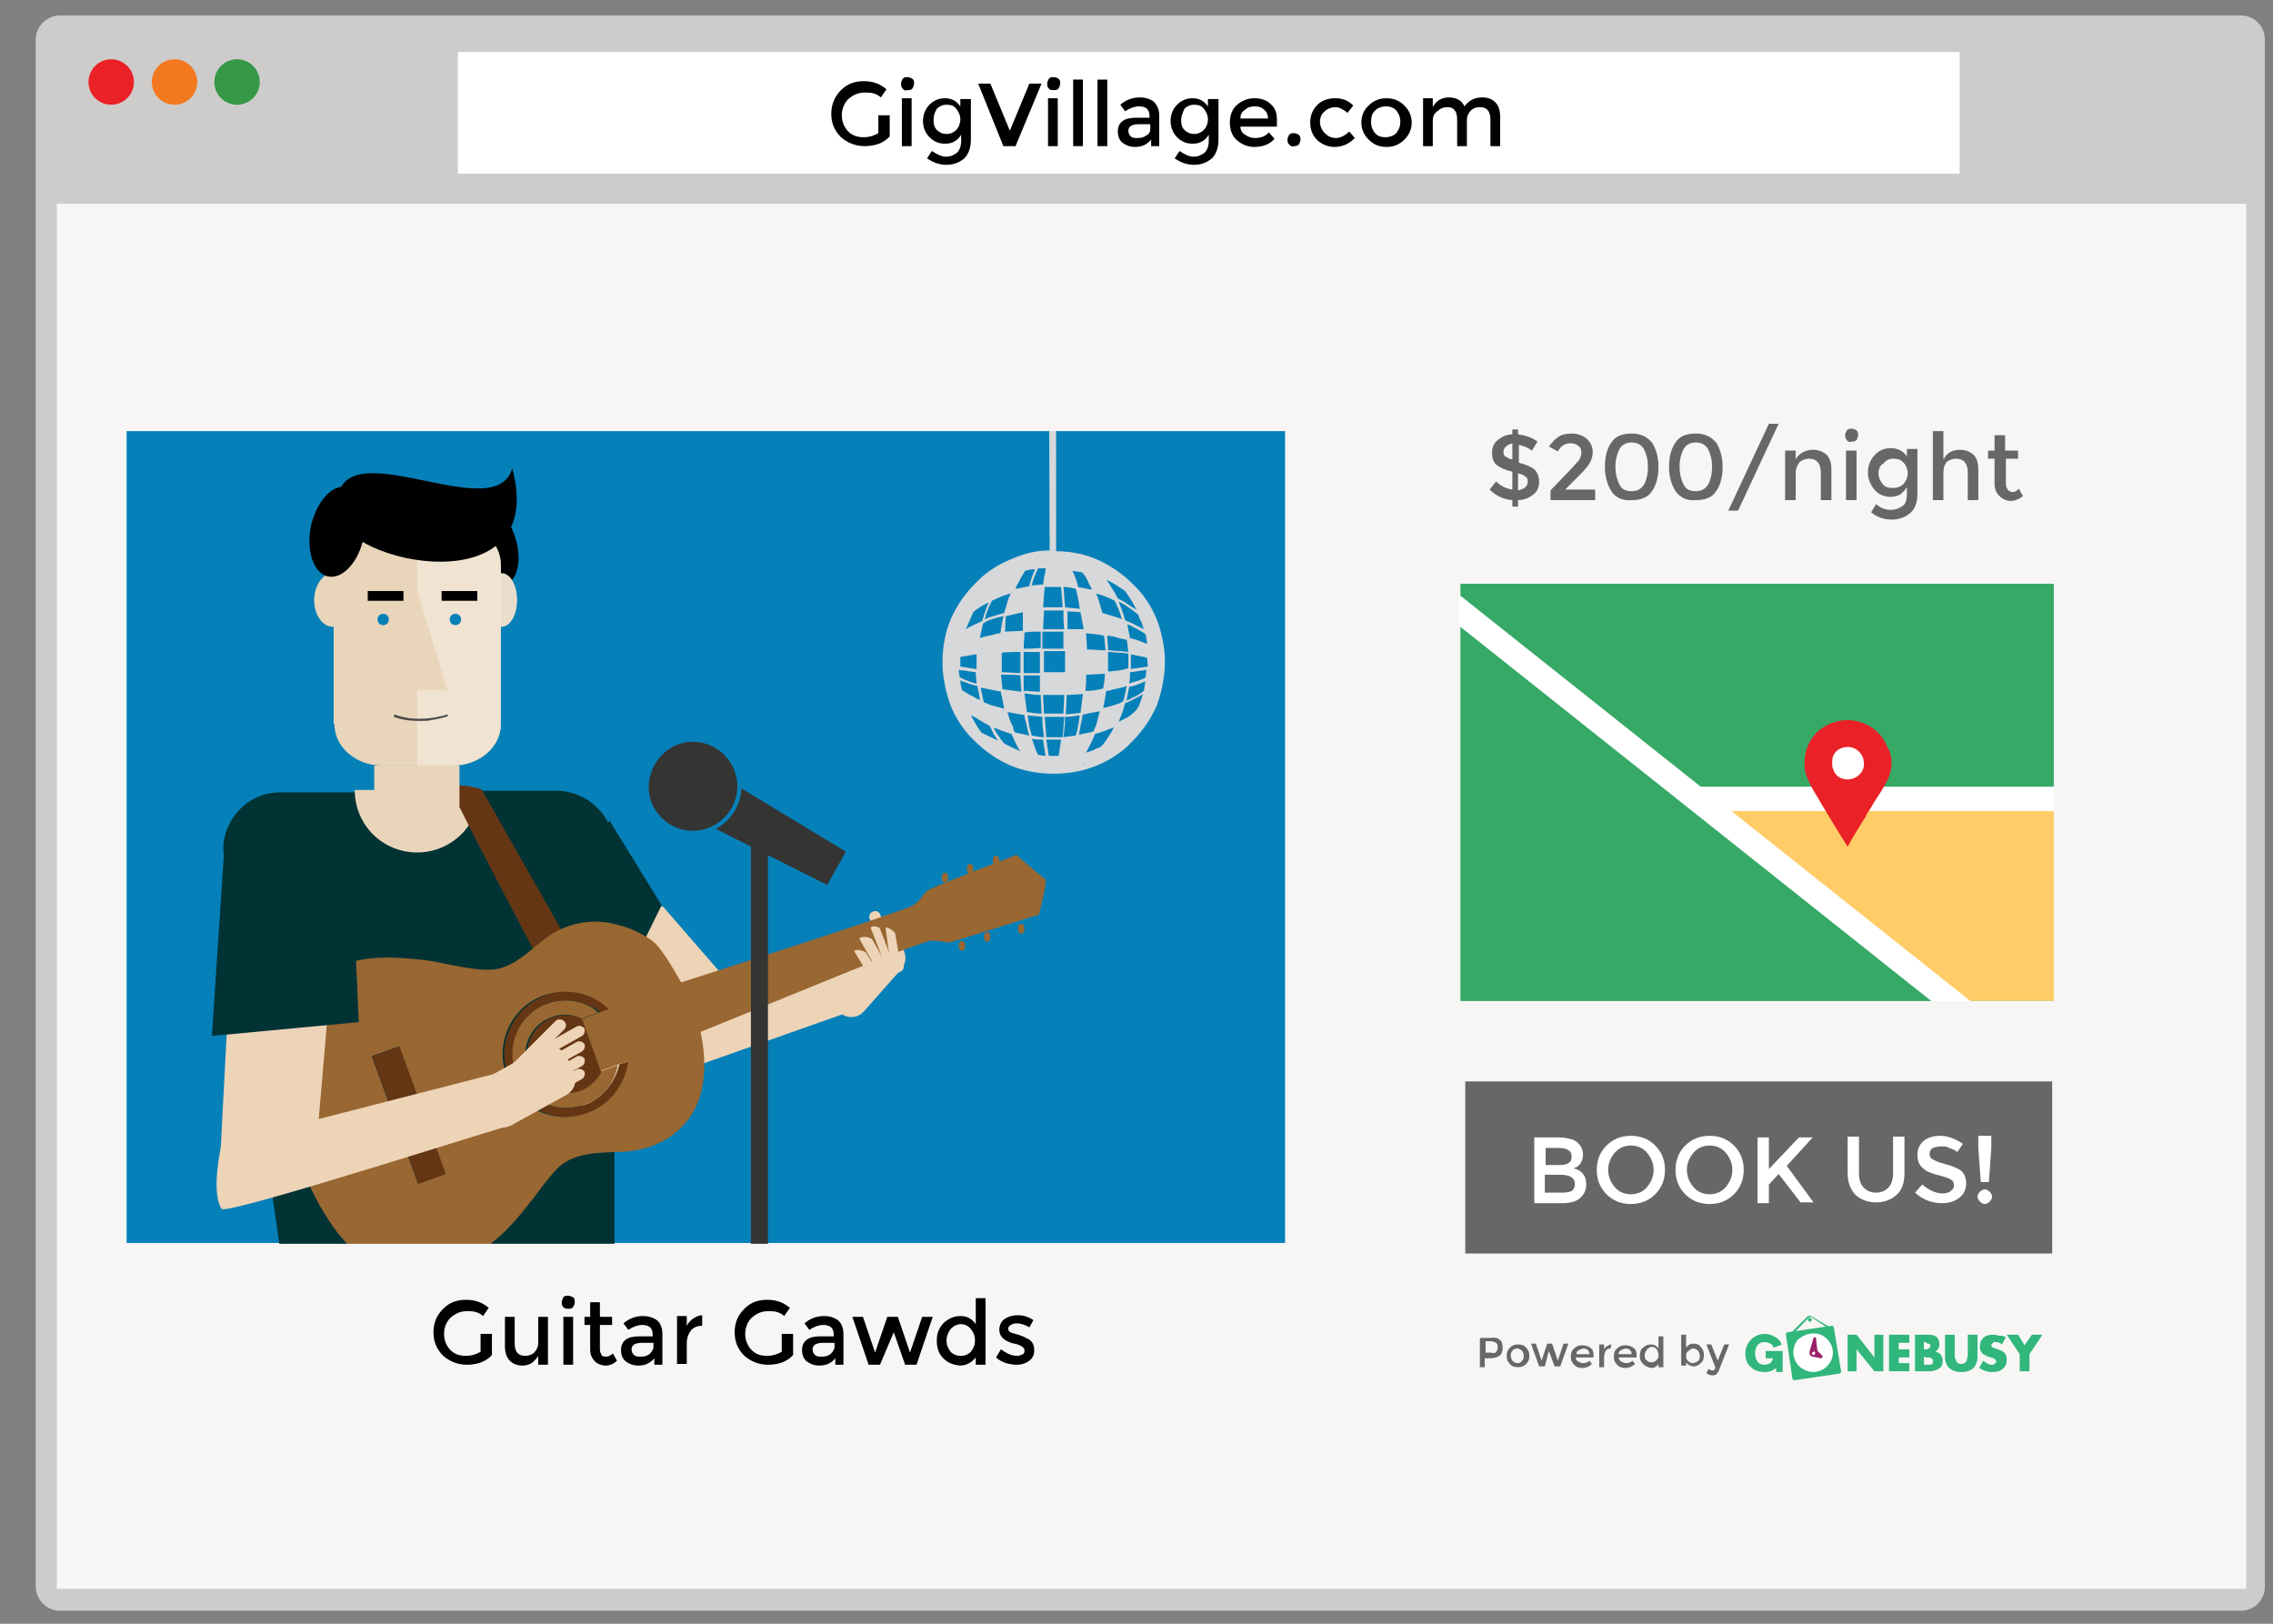 <?xml version="1.0" encoding="utf-8"?>
<!-- Generator: Adobe Illustrator 19.1.0, SVG Export Plug-In . SVG Version: 6.00 Build 0)  -->
<svg version="1.1" id="Layer_1" xmlns="http://www.w3.org/2000/svg" xmlns:xlink="http://www.w3.org/1999/xlink" x="0px" y="0px"
	 viewBox="0 0 280 200" style="enable-background:new 0 0 280 200;" xml:space="preserve">
<rect x="0" y="0" width="280" height="200" fill="#808080" stroke="none"/>
<style type="text/css">
	.st0{fill:#CDCCCB;}
	.st1{fill:#F7F6F5;}
	.st2{fill:#0680B9;}
	.st3{fill-rule:evenodd;clip-rule:evenodd;fill:#023334;}
	.st4{fill:#E9D5BA;}
	.st5{fill:#EED4B7;}
	.st6{fill:#023334;}
	.st7{fill:#653614;}
	.st8{fill:#FFFFFF;}
	.st9{fill:#000100;}
	.st10{fill:#EA2227;}
	.st11{fill:#F37920;}
	.st12{fill:#359846;}
	.st13{fill:#676767;}
	.st14{fill:#37A967;}
	.st15{fill:#FFCC67;}
	.st16{fill:none;stroke:#FFFFFF;stroke-width:3;stroke-miterlimit:10;}
	.st17{clip-path:url(#SVGID_2_);fill:#EA2227;}
	.st18{fill-rule:evenodd;clip-rule:evenodd;fill:#EED4B7;}
	.st19{fill:#EBDDCB;}
	.st20{opacity:0.5;fill:#FBF3E8;}
	.st21{fill:#4A4A4A;}
	.st22{fill:#986732;}
	.st23{fill-rule:evenodd;clip-rule:evenodd;fill:#C1E8FA;}
	.st24{fill-rule:evenodd;clip-rule:evenodd;fill:#343433;}
	.st25{fill:#343433;}
	.st26{fill:#343433;stroke:#0680B9;stroke-width:0.5;stroke-miterlimit:10;}
	.st27{fill:#D7D8DA;}
	.st28{fill:#31B67B;}
	.st29{fill:#98216A;}
</style>
<g>
	<g>
		<path class="st0" d="M279,195.4c0,1.7-1.3,3-3,3H7.4c-1.6,0-3-1.3-3-3V4.9c0-1.7,1.4-3,3-3H276c1.7,0,3,1.3,3,3V195.4z"/>
	</g>
	<rect x="7" y="25.1" class="st1" width="269.7" height="170.6"/>
	<rect x="15.6" y="53" class="st2" width="142.7" height="100.1"/>
	<path class="st3" d="M68.5,97.4H51.1v0.2H34.5c-3.9,0-7,3.2-7,7.1l7,49.2c6.8,14.9,14.6,4.5,31.9,5.1h3.6c1.9-0.1,3.8-0.3,5.7-0.6
		v-54C75.6,100.5,72.4,97.4,68.5,97.4z"/>
	<path class="st4" d="M51.4,105c4.2,0,7.7-3.4,7.7-7.7H43.7C43.7,101.6,47.1,105,51.4,105z"/>
	<polygon class="st5" points="81.7,111.7 91.7,123.2 84.3,131.1 73.9,109.5 	"/>
	<polygon class="st6" points="75.1,101.1 81.5,111.5 78.3,118 66.4,110.9 	"/>
	<path class="st7" d="M59.3,97.2l10.4,18.3l-1.6,6c0,0-11.6-21.9-12.3-23.8C55.1,95.9,59.3,97.2,59.3,97.2z"/>
	<rect x="56.4" y="6.4" class="st8" width="185" height="15"/>
	<g>
		<path class="st9" d="M108.3,14.2h1.3v2.6c-0.7,0.8-1.8,1.2-3.1,1.2c-1.1,0-2.1-0.4-2.9-1.1c-0.8-0.8-1.2-1.7-1.2-2.9
			c0-1.1,0.4-2.1,1.2-2.9c0.8-0.8,1.7-1.1,2.8-1.1c1.1,0,2,0.3,2.8,1l-0.7,1c-0.3-0.3-0.6-0.4-0.9-0.5c-0.3-0.1-0.7-0.1-1.1-0.1
			c-0.8,0-1.4,0.3-2,0.8c-0.5,0.5-0.8,1.2-0.8,2c0,0.8,0.3,1.5,0.8,2c0.5,0.5,1.1,0.7,1.9,0.7c0.7,0,1.3-0.2,1.8-0.5V14.2z"/>
		<path class="st9" d="M111.2,10.9c-0.2-0.2-0.2-0.3-0.2-0.6c0-0.2,0.1-0.4,0.2-0.6c0.2-0.2,0.3-0.2,0.6-0.2c0.2,0,0.4,0.1,0.6,0.2
			c0.2,0.2,0.2,0.3,0.2,0.6c0,0.2-0.1,0.4-0.2,0.6c-0.2,0.2-0.3,0.2-0.6,0.2C111.5,11.2,111.3,11.1,111.2,10.9z M112.3,18h-1.2v-5.9
			h1.2V18z"/>
		<path class="st9" d="M119.6,12.1v5.1c0,1-0.3,1.8-0.8,2.3c-0.6,0.5-1.3,0.8-2.2,0.8c-0.9,0-1.7-0.3-2.4-0.8l0.6-0.9
			c0.6,0.4,1.2,0.7,1.7,0.7c0.6,0,1-0.2,1.4-0.5c0.3-0.3,0.5-0.8,0.5-1.4v-0.8c-0.2,0.3-0.4,0.6-0.8,0.8c-0.3,0.2-0.7,0.3-1.2,0.3
			c-0.8,0-1.4-0.3-1.9-0.8c-0.5-0.5-0.8-1.2-0.8-2c0-0.8,0.3-1.5,0.8-2c0.5-0.5,1.1-0.8,1.9-0.8c0.8,0,1.4,0.3,1.9,1v-0.9H119.6z
			 M115,14.8c0,0.5,0.1,0.9,0.4,1.2c0.3,0.3,0.7,0.5,1.2,0.5c0.5,0,0.9-0.2,1.2-0.5c0.3-0.3,0.5-0.8,0.5-1.3c0-0.5-0.2-0.9-0.5-1.3
			c-0.3-0.4-0.7-0.5-1.2-0.5c-0.5,0-0.9,0.2-1.2,0.5C115.1,13.9,115,14.3,115,14.8z"/>
		<path class="st9" d="M125.1,18h-1.5l-3.1-7.7h1.5l2.4,5.8l2.4-5.8h1.5L125.1,18z"/>
		<path class="st9" d="M129.2,10.9c-0.2-0.2-0.2-0.3-0.2-0.6c0-0.2,0.1-0.4,0.2-0.6c0.2-0.2,0.3-0.2,0.6-0.2s0.4,0.1,0.6,0.2
			c0.2,0.2,0.2,0.3,0.2,0.6c0,0.2-0.1,0.4-0.2,0.6c-0.2,0.2-0.3,0.2-0.6,0.2S129.3,11.1,129.2,10.9z M130.3,18h-1.2v-5.9h1.2V18z"/>
		<path class="st9" d="M133.4,18h-1.2V9.8h1.2V18z"/>
		<path class="st9" d="M136.4,18h-1.2V9.8h1.2V18z"/>
		<path class="st9" d="M142.9,18h-1.1v-0.8c-0.5,0.6-1.1,0.9-2,0.9c-0.6,0-1.1-0.2-1.5-0.5c-0.4-0.3-0.6-0.8-0.6-1.4
			c0-0.6,0.2-1,0.6-1.3c0.4-0.3,1-0.4,1.7-0.4h1.6v-0.2c0-0.8-0.4-1.2-1.3-1.2c-0.5,0-1.1,0.2-1.7,0.6l-0.6-0.8
			c0.7-0.6,1.5-0.9,2.4-0.9c0.7,0,1.3,0.2,1.7,0.5c0.4,0.4,0.7,0.9,0.7,1.7V18z M141.7,15.8v-0.5h-1.4c-0.9,0-1.3,0.3-1.3,0.8
			c0,0.3,0.1,0.5,0.3,0.7c0.2,0.2,0.5,0.2,0.9,0.2c0.4,0,0.7-0.1,1-0.3C141.6,16.5,141.7,16.2,141.7,15.8z"/>
		<path class="st9" d="M150.1,12.1v5.1c0,1-0.3,1.8-0.8,2.3c-0.6,0.5-1.3,0.8-2.2,0.8c-0.9,0-1.7-0.3-2.4-0.8l0.6-0.9
			c0.6,0.4,1.2,0.7,1.7,0.7c0.6,0,1-0.2,1.4-0.5c0.3-0.3,0.5-0.8,0.5-1.4v-0.8c-0.2,0.3-0.4,0.6-0.8,0.8c-0.3,0.2-0.7,0.3-1.2,0.3
			c-0.8,0-1.4-0.3-1.9-0.8c-0.5-0.5-0.8-1.2-0.8-2c0-0.8,0.3-1.5,0.8-2c0.5-0.5,1.1-0.8,1.9-0.8c0.8,0,1.4,0.3,1.9,1v-0.9H150.1z
			 M145.5,14.8c0,0.5,0.1,0.9,0.4,1.2c0.3,0.3,0.7,0.5,1.2,0.5c0.5,0,0.9-0.2,1.2-0.5c0.3-0.3,0.5-0.8,0.5-1.3
			c0-0.5-0.2-0.9-0.5-1.3c-0.3-0.4-0.7-0.5-1.2-0.5c-0.5,0-0.9,0.2-1.2,0.5C145.7,13.9,145.5,14.3,145.5,14.8z"/>
		<path class="st9" d="M157.4,15.6h-4.6c0,0.4,0.2,0.8,0.6,1c0.4,0.3,0.8,0.4,1.2,0.4c0.7,0,1.3-0.2,1.7-0.7l0.7,0.8
			c-0.6,0.7-1.5,1-2.5,1c-0.8,0-1.5-0.3-2.1-0.8c-0.6-0.5-0.9-1.3-0.9-2.2c0-0.9,0.3-1.7,0.9-2.2c0.6-0.5,1.3-0.8,2.1-0.8
			s1.5,0.2,2,0.7c0.6,0.5,0.8,1.1,0.8,2V15.6z M152.8,14.6h3.4c0-0.5-0.2-0.9-0.5-1.1c-0.3-0.3-0.7-0.4-1.1-0.4
			c-0.5,0-0.9,0.1-1.2,0.4C152.9,13.8,152.8,14.2,152.8,14.6z"/>
		<path class="st9" d="M158.8,17.8c-0.2-0.2-0.2-0.4-0.2-0.6c0-0.2,0.1-0.4,0.2-0.6c0.2-0.2,0.4-0.2,0.6-0.2c0.2,0,0.4,0.1,0.6,0.2
			c0.2,0.2,0.2,0.4,0.2,0.6c0,0.2-0.1,0.4-0.2,0.6c-0.2,0.2-0.4,0.2-0.6,0.2C159.2,18.1,159,18,158.8,17.8z"/>
		<path class="st9" d="M164.4,18.1c-0.8,0-1.5-0.3-2.1-0.8c-0.6-0.6-0.9-1.3-0.9-2.2c0-0.9,0.3-1.6,0.9-2.2c0.6-0.6,1.4-0.8,2.2-0.8
			c0.9,0,1.6,0.3,2.2,0.9l-0.7,0.9c-0.5-0.4-1-0.7-1.5-0.7c-0.5,0-1,0.2-1.3,0.5c-0.4,0.3-0.6,0.8-0.6,1.3c0,0.5,0.2,1,0.6,1.4
			c0.4,0.4,0.8,0.6,1.4,0.6c0.5,0,1.1-0.3,1.6-0.8l0.7,0.8C166.2,17.7,165.4,18.1,164.4,18.1z"/>
		<path class="st9" d="M173,17.2c-0.6,0.6-1.3,0.9-2.2,0.9c-0.9,0-1.6-0.3-2.2-0.9c-0.6-0.6-0.9-1.3-0.9-2.1c0-0.8,0.3-1.6,0.9-2.1
			c0.6-0.6,1.3-0.9,2.2-0.9c0.9,0,1.6,0.3,2.2,0.9c0.6,0.6,0.9,1.3,0.9,2.1C173.9,15.9,173.6,16.6,173,17.2z M169.4,16.4
			c0.3,0.4,0.8,0.5,1.3,0.5s1-0.2,1.3-0.5c0.3-0.4,0.5-0.8,0.5-1.4s-0.2-1-0.5-1.4c-0.4-0.4-0.8-0.5-1.3-0.5s-1,0.2-1.3,0.5
			c-0.4,0.4-0.5,0.8-0.5,1.4S169.1,16.1,169.4,16.4z"/>
		<path class="st9" d="M176.5,14.8V18h-1.2v-5.9h1.2v1.1c0.2-0.4,0.4-0.6,0.8-0.9c0.4-0.2,0.7-0.3,1.2-0.3c0.9,0,1.6,0.4,1.9,1.1
			c0.6-0.8,1.3-1.1,2.2-1.1c0.7,0,1.2,0.2,1.6,0.6c0.4,0.4,0.6,1,0.6,1.8V18h-1.2v-3.2c0-1.1-0.4-1.6-1.3-1.6
			c-0.4,0-0.8,0.1-1.1,0.4c-0.3,0.3-0.5,0.7-0.5,1.2V18h-1.2v-3.2c0-0.6-0.1-1-0.3-1.2c-0.2-0.3-0.5-0.4-0.9-0.4
			c-0.4,0-0.8,0.1-1.1,0.4C176.7,13.9,176.5,14.3,176.5,14.8z"/>
	</g>
	<g>
		<circle class="st10" cx="13.7" cy="10.1" r="2.8"/>
		<circle class="st11" cx="21.5" cy="10.1" r="2.8"/>
		<circle class="st12" cx="29.2" cy="10.1" r="2.8"/>
	</g>
	<rect x="180.5" y="133.2" class="st13" width="72.3" height="21.2"/>
	<g>
		<path class="st8" d="M192.5,148.2H189v-8.1h3.1c0.5,0,1,0.1,1.4,0.2c0.4,0.1,0.7,0.3,0.9,0.5c0.4,0.4,0.6,0.9,0.6,1.4
			c0,0.6-0.2,1.1-0.6,1.4c-0.1,0.1-0.2,0.2-0.3,0.2c-0.1,0-0.2,0.1-0.3,0.1c0.5,0.1,0.9,0.3,1.2,0.7c0.3,0.3,0.4,0.8,0.4,1.3
			c0,0.6-0.2,1.1-0.6,1.5C194.4,147.9,193.6,148.2,192.5,148.2z M190.4,143.5h1.7c1,0,1.5-0.3,1.5-1c0-0.4-0.1-0.7-0.4-0.8
			c-0.2-0.2-0.6-0.3-1.1-0.3h-1.7V143.5z M190.4,146.9h2.1c0.5,0,0.9-0.1,1.1-0.2c0.3-0.2,0.4-0.5,0.4-0.9c0-0.7-0.6-1.1-1.7-1.1h-2
			V146.9z"/>
		<path class="st8" d="M203.9,147.1c-0.8,0.8-1.8,1.2-3,1.2c-1.2,0-2.2-0.4-3-1.2c-0.8-0.8-1.2-1.8-1.2-3s0.4-2.2,1.2-3
			c0.8-0.8,1.8-1.2,3-1.2c1.2,0,2.2,0.4,3,1.2c0.8,0.8,1.2,1.8,1.2,3S204.7,146.3,203.9,147.1z M202.9,142c-0.5-0.6-1.2-0.9-2-0.9
			c-0.8,0-1.5,0.3-2,0.9c-0.5,0.6-0.8,1.3-0.8,2.1c0,0.8,0.3,1.5,0.8,2.1c0.5,0.6,1.2,0.9,2,0.9c0.8,0,1.5-0.3,2-0.9
			c0.5-0.6,0.8-1.3,0.8-2.1C203.7,143.3,203.4,142.6,202.9,142z"/>
		<path class="st8" d="M213.6,147.1c-0.8,0.8-1.8,1.2-3,1.2s-2.2-0.4-3-1.2c-0.8-0.8-1.2-1.8-1.2-3s0.4-2.2,1.2-3
			c0.8-0.8,1.8-1.2,3-1.2s2.2,0.4,3,1.2c0.8,0.8,1.2,1.8,1.2,3S214.4,146.3,213.6,147.1z M212.6,142c-0.5-0.6-1.2-0.9-2-0.9
			s-1.5,0.3-2,0.9c-0.5,0.6-0.8,1.3-0.8,2.1c0,0.8,0.3,1.5,0.8,2.1c0.5,0.6,1.2,0.9,2,0.9s1.5-0.3,2-0.9c0.5-0.6,0.8-1.3,0.8-2.1
			C213.4,143.3,213.1,142.6,212.6,142z"/>
		<path class="st8" d="M216.5,140.1h1.4v3.9l3.7-3.9h1.7l-3.2,3.5l3.3,4.5h-1.6l-2.7-3.5l-1.2,1.3v2.3h-1.4V140.1z"/>
		<path class="st8" d="M229.6,146.3c0.4,0.4,0.9,0.6,1.5,0.6c0.6,0,1.1-0.2,1.5-0.6c0.4-0.4,0.6-1,0.6-1.8v-4.5h1.4v4.5
			c0,1.2-0.3,2.1-1,2.7s-1.5,0.9-2.5,0.9c-1,0-1.8-0.3-2.5-0.9c-0.6-0.6-1-1.5-1-2.7v-4.5h1.4v4.5
			C229,145.3,229.2,145.9,229.6,146.3z"/>
		<path class="st8" d="M239.1,141.2c-0.4,0-0.7,0.1-1,0.2c-0.3,0.2-0.4,0.4-0.4,0.7c0,0.3,0.1,0.6,0.4,0.7c0.3,0.2,0.8,0.4,1.6,0.6
			c0.8,0.2,1.4,0.5,1.9,0.8c0.4,0.4,0.6,0.9,0.6,1.6c0,0.7-0.3,1.3-0.8,1.7c-0.5,0.4-1.2,0.7-2.1,0.7c-1.3,0-2.4-0.4-3.4-1.3l0.9-1
			c0.8,0.7,1.7,1.1,2.5,1.1c0.4,0,0.8-0.1,1-0.3c0.3-0.2,0.4-0.4,0.4-0.7c0-0.3-0.1-0.6-0.4-0.7c-0.2-0.2-0.7-0.3-1.3-0.5
			c-0.6-0.1-1-0.3-1.3-0.4c-0.3-0.1-0.6-0.3-0.8-0.5c-0.5-0.4-0.7-0.9-0.7-1.7c0-0.7,0.3-1.3,0.8-1.7c0.5-0.4,1.2-0.6,2-0.6
			c0.5,0,1,0.1,1.5,0.3c0.5,0.2,0.9,0.4,1.3,0.7l-0.7,1c-0.2-0.2-0.6-0.4-1-0.5C239.9,141.2,239.5,141.2,239.1,141.2z"/>
		<path class="st8" d="M244.5,148.3c-0.2,0-0.4-0.1-0.6-0.3c-0.2-0.2-0.3-0.4-0.3-0.6c0-0.2,0.1-0.4,0.3-0.6
			c0.2-0.2,0.4-0.3,0.6-0.3c0.2,0,0.4,0.1,0.6,0.3c0.2,0.2,0.3,0.4,0.3,0.6c0,0.2-0.1,0.4-0.3,0.6
			C244.9,148.2,244.7,148.3,244.5,148.3z M243.7,139.9h1.6v1.5l-0.3,4.2H244l-0.3-4.2V139.9z"/>
	</g>
	<g>
		<path class="st13" d="M186.3,62.4v-0.8c-1.1-0.1-2-0.5-2.8-1.3l0.8-1c0.6,0.6,1.3,0.9,2,1v-2.2c-0.9-0.2-1.5-0.5-1.9-0.8
			c-0.4-0.3-0.6-0.8-0.6-1.5c0-0.7,0.2-1.2,0.7-1.6c0.5-0.4,1.1-0.7,1.8-0.7v-0.6h0.7v0.6c0.8,0.1,1.6,0.3,2.4,0.9l-0.7,1.1
			c-0.5-0.4-1.1-0.6-1.6-0.7v2.2h0c0.9,0.2,1.5,0.5,1.9,0.8c0.4,0.4,0.6,0.9,0.6,1.5c0,0.7-0.2,1.2-0.7,1.6
			c-0.5,0.4-1.1,0.7-1.9,0.7v0.8H186.3z M185.5,55c-0.2,0.2-0.3,0.4-0.3,0.6c0,0.3,0.1,0.5,0.2,0.6c0.2,0.1,0.4,0.3,0.9,0.4v-2
			C186,54.7,185.7,54.8,185.5,55z M187.9,60c0.2-0.2,0.3-0.4,0.3-0.7c0-0.3-0.1-0.5-0.3-0.6c-0.2-0.2-0.5-0.3-0.9-0.4v2.1
			C187.4,60.3,187.7,60.2,187.9,60z"/>
		<path class="st13" d="M194.5,56.7c0.2-0.3,0.3-0.6,0.3-1c0-0.3-0.1-0.6-0.4-0.8c-0.2-0.2-0.6-0.3-0.9-0.3c-0.7,0-1.2,0.3-1.6,1
			l-1.1-0.6c0.4-0.5,0.7-0.9,1.2-1.2c0.4-0.3,1-0.4,1.6-0.4c0.7,0,1.3,0.2,1.8,0.6c0.5,0.4,0.8,1,0.8,1.7c0,0.4-0.1,0.8-0.3,1.2
			c-0.2,0.4-0.6,0.9-1.2,1.5l-1.9,1.9h3.7v1.3h-5.5v-1.2l2.4-2.5C193.9,57.4,194.2,57,194.5,56.7z"/>
		<path class="st13" d="M198.5,60.5c-0.5-0.8-0.8-1.8-0.8-3c0-1.3,0.3-2.3,0.8-3c0.5-0.8,1.4-1.1,2.5-1.1c1.1,0,1.9,0.4,2.5,1.1
			c0.5,0.8,0.8,1.8,0.8,3c0,1.3-0.3,2.3-0.8,3c-0.5,0.8-1.4,1.1-2.5,1.1C199.9,61.7,199,61.3,198.5,60.5z M199.5,55.3
			c-0.3,0.6-0.5,1.3-0.5,2.2s0.2,1.6,0.5,2.2c0.3,0.6,0.8,0.8,1.5,0.8c0.7,0,1.2-0.3,1.5-0.8c0.3-0.5,0.5-1.3,0.5-2.2
			c0-0.9-0.2-1.6-0.5-2.2c-0.3-0.5-0.8-0.8-1.5-0.8C200.3,54.5,199.8,54.8,199.5,55.3z"/>
		<path class="st13" d="M206.4,60.5c-0.5-0.8-0.8-1.8-0.8-3c0-1.3,0.3-2.3,0.8-3c0.5-0.8,1.4-1.1,2.5-1.1c1.1,0,1.9,0.4,2.5,1.1
			c0.5,0.8,0.8,1.8,0.8,3c0,1.3-0.3,2.3-0.8,3c-0.5,0.8-1.4,1.1-2.5,1.1C207.8,61.7,207,61.3,206.4,60.5z M207.4,55.3
			c-0.3,0.6-0.5,1.3-0.5,2.2s0.2,1.6,0.5,2.2c0.3,0.6,0.8,0.8,1.5,0.8c0.7,0,1.2-0.3,1.5-0.8c0.3-0.5,0.5-1.3,0.5-2.2
			c0-0.9-0.2-1.6-0.5-2.2c-0.3-0.5-0.8-0.8-1.5-0.8C208.2,54.5,207.7,54.8,207.4,55.3z"/>
		<path class="st13" d="M217.9,52.2h1.2l-5,10.7h-1.2L217.9,52.2z"/>
		<path class="st13" d="M221.2,58.3v3.3h-1.3v-6.1h1.3v1.1c0.2-0.4,0.5-0.7,0.9-0.9c0.4-0.2,0.8-0.3,1.2-0.3c0.7,0,1.2,0.2,1.7,0.6
			c0.4,0.4,0.6,1,0.6,1.8v3.8h-1.3v-3.4c0-1.1-0.5-1.7-1.4-1.7c-0.4,0-0.8,0.1-1.2,0.4C221.4,57.3,221.2,57.7,221.2,58.3z"/>
		<path class="st13" d="M227.5,54.2c-0.2-0.2-0.2-0.4-0.2-0.6c0-0.2,0.1-0.4,0.2-0.6c0.2-0.2,0.4-0.2,0.6-0.2c0.2,0,0.4,0.1,0.6,0.2
			c0.2,0.2,0.2,0.4,0.2,0.6c0,0.2-0.1,0.4-0.2,0.6c-0.2,0.2-0.4,0.2-0.6,0.2C227.8,54.5,227.6,54.4,227.5,54.2z M228.7,61.6h-1.3
			v-6.1h1.3V61.6z"/>
		<path class="st13" d="M236.2,55.5v5.3c0,1.1-0.3,1.9-0.9,2.4c-0.6,0.5-1.3,0.8-2.3,0.8c-0.9,0-1.8-0.3-2.5-0.9l0.6-1
			c0.6,0.5,1.2,0.7,1.8,0.7c0.6,0,1.1-0.2,1.5-0.5c0.4-0.3,0.5-0.8,0.5-1.5v-0.8c-0.2,0.4-0.5,0.6-0.8,0.9c-0.4,0.2-0.8,0.3-1.2,0.3
			c-0.8,0-1.5-0.3-2-0.9c-0.5-0.6-0.8-1.3-0.8-2.1c0-0.8,0.3-1.6,0.8-2.1c0.5-0.6,1.2-0.9,2-0.9c0.8,0,1.5,0.3,2,1v-0.9H236.2z
			 M231.4,58.3c0,0.5,0.2,0.9,0.5,1.3c0.3,0.4,0.7,0.5,1.3,0.5s1-0.2,1.3-0.5c0.3-0.4,0.5-0.8,0.5-1.3c0-0.5-0.2-1-0.5-1.3
			c-0.3-0.4-0.8-0.5-1.3-0.5c-0.5,0-0.9,0.2-1.2,0.6C231.6,57.3,231.4,57.8,231.4,58.3z"/>
		<path class="st13" d="M239.4,58.3v3.3h-1.3v-8.5h1.3v3.5c0.2-0.4,0.5-0.7,0.8-0.9c0.4-0.2,0.8-0.3,1.2-0.3c0.7,0,1.2,0.2,1.7,0.6
			c0.4,0.4,0.6,1,0.6,1.8v3.8h-1.3v-3.4c0-1.1-0.5-1.7-1.4-1.7c-0.4,0-0.8,0.1-1.2,0.4C239.5,57.3,239.4,57.7,239.4,58.3z"/>
		<path class="st13" d="M247.1,56.5v3.1c0,0.3,0.1,0.5,0.2,0.7c0.2,0.2,0.4,0.3,0.6,0.3c0.3,0,0.5-0.1,0.8-0.4l0.5,0.9
			c-0.5,0.4-1,0.6-1.5,0.6c-0.5,0-1-0.2-1.4-0.6c-0.4-0.4-0.6-0.9-0.6-1.5v-3.1h-0.8v-1h0.8v-1.9h1.3v1.9h1.6v1H247.1z"/>
	</g>
	<rect x="179.9" y="71.9" class="st14" width="74.5" height="51.5"/>
	<polygon class="st15" points="254.4,123.3 239.7,123.3 209.3,98.2 254.4,98.2 	"/>
	<line class="st16" x1="175" y1="71.4" x2="245.1" y2="127.1"/>
	<line class="st16" x1="208.9" y1="98.4" x2="255.1" y2="98.4"/>
	<rect x="172.9" y="123.3" class="st1" width="85.4" height="8.2"/>
	<rect x="163.7" y="64.1" class="st1" width="16" height="67.5"/>
	<g>
		<rect x="225.1" y="91.1" class="st8" width="4.7" height="5.9"/>
		<g>
			<defs>
				<rect id="SVGID_1_" x="222.3" y="88.7" width="10.7" height="15.6"/>
			</defs>
			<clipPath id="SVGID_2_">
				<use xlink:href="#SVGID_1_"  style="overflow:visible;"/>
			</clipPath>
			<path class="st17" d="M227.6,96c-0.7,0-1.5-0.3-1.8-1.3c-0.1-0.2-0.1-0.5-0.1-0.5v-0.4c0-1.2,1-1.8,1.9-1.8c1.1,0,2,0.9,2,2
				C229.7,95.1,228.7,96,227.6,96 M232.8,92.6c-0.1-0.2-0.2-0.4-0.3-0.6c-1-2.4-3.2-3.3-4.9-3.3c-2.4,0-5,1.6-5.3,4.8v0.7
				c0,0,0,0.3,0,0.4c0.2,1.6,1.4,3.2,2.3,4.8c1,1.7,2,3.3,3,4.9c0.6-1.1,1.2-2.1,1.9-3.2c0.2-0.3,0.4-0.6,0.5-0.9
				c0.1-0.2,0.3-0.4,0.4-0.6c1-1.8,2.6-3.6,2.6-5.4v-0.7C233,93.3,232.8,92.7,232.8,92.6"/>
		</g>
	</g>
	<rect x="253" y="64.1" class="st1" width="16" height="67.5"/>
	<polygon class="st18" points="73.8,124.8 92.6,120.3 95.8,118.3 95.5,125.6 75.7,130.2 	"/>
	<polygon class="st18" points="105,124.5 71.9,136.2 65.4,132.8 103.2,119.4 	"/>
	<path d="M57.1,68.1c1.1,2.9,3.4,4.7,5.1,4c1.7-0.7,2.2-3.5,1.1-6.4c-1.1-2.9-3.4-4.7-5.1-4C56.5,62.4,56,65.3,57.1,68.1z"/>
	<path class="st5" d="M110,119.4c0.1,0.3,0.5,0.5,0.9,0.3l0,0c0.3-0.1,0.5-0.5,0.4-0.8l-2.9-6.3c-0.1-0.3-0.5-0.5-0.9-0.3l0,0
		c-0.3,0.1-0.5,0.5-0.4,0.8L110,119.4z"/>
	<path class="st18" d="M106.2,114.9c0.8-0.9,2.2-0.9,3.1,0l1.4,1.3c1,0.9,1.1,2.3,0.3,3.2l-4.6,5.2c-0.8,0.9-2.2,0.9-3.1,0l-1.4-1.3
		c-1-0.9-1.1-2.3-0.4-3.2L106.2,114.9z"/>
	<ellipse class="st19" cx="61.8" cy="73.9" rx="1.9" ry="3.3"/>
	<path class="st4" d="M41.2,89.2c0,2.8,2.6,5.1,5.9,5.1h8.7c3.2,0,5.9-2.3,5.9-5.1V69.6c0-2.8-2.6-5.1-5.9-5.1H47
		c-3.2,0-5.9,2.3-5.9,5.1V89.2z"/>
	<path class="st20" d="M51.4,64.4h4.4c3.2,0,5.9,2.3,5.9,5.1v19.7c0,2.8-2.6,5.1-5.9,5.1h-4.4V64.4z"/>
	<path class="st2" d="M46.5,76.3c0,0.4,0.3,0.7,0.7,0.7s0.7-0.3,0.7-0.7c0-0.4-0.3-0.7-0.7-0.7S46.5,75.9,46.5,76.3z"/>
	<path class="st2" d="M55.4,76.3c0,0.4,0.3,0.7,0.7,0.7c0.4,0,0.7-0.3,0.7-0.7c0-0.4-0.3-0.7-0.7-0.7C55.7,75.6,55.4,75.9,55.4,76.3
		z"/>
	<rect x="45.3" y="72.8" width="4.4" height="1.2"/>
	<rect x="54.4" y="72.8" width="4.4" height="1.2"/>
	<path class="st4" d="M38.7,73.9c0,1.8,1,3.3,2.3,3.3c1.3,0,2.3-1.5,2.3-3.3c0-1.8-1-3.3-2.3-3.3C39.8,70.6,38.7,72.1,38.7,73.9z"/>
	<path d="M41.6,63.2c0.7,6.3,26.1,11.5,21.5-5.5C60.9,65.4,40.3,51.5,41.6,63.2z"/>
	<path d="M38.3,64.8c-0.6,3,0.3,5.8,2.1,6.2c1.8,0.4,3.8-1.8,4.4-4.8c0.6-3-0.3-5.8-2.1-6.2C40.9,59.6,39,61.8,38.3,64.8z"/>
	<polygon class="st4" points="51.3,72.5 55.1,85 51.3,85 	"/>
	<path class="st21" d="M51.7,88.8c0.5,0,1,0,1.4-0.1c1.3-0.2,2.1-0.5,2.1-0.5L55.1,88c0,0-3.4,1.2-6.5,0l-0.1,0.3
		C49.6,88.7,50.7,88.8,51.7,88.8z"/>
	<rect x="46.1" y="94.3" class="st4" width="10.5" height="5"/>
	<path class="st22" d="M67.4,123.6c-3.4,1.2-5.2,5.1-4,8.5c1.2,3.4,5.1,5.2,8.5,4c2.3-0.8,3.8-2.7,4.2-4.9l-2.2,0.8
		c-0.5,1.1-1.5,2-2.7,2.4c-2.5,0.9-5.3-0.4-6.2-2.9c-0.9-2.5,0.4-5.3,2.9-6.2c1.3-0.5,2.6-0.4,3.7,0.2l2.1-0.8
		C72.2,123.3,69.7,122.8,67.4,123.6z"/>
	<path class="st7" d="M71.8,125.5c-1.1-0.5-2.4-0.6-3.7-0.2c-2.5,0.9-3.8,3.7-2.9,6.2c0.9,2.5,3.7,3.8,6.2,2.9
		c1.2-0.4,2.2-1.4,2.7-2.4L71.8,125.5z"/>
	<path class="st7" d="M72,136.1c-3.4,1.2-7.3-0.5-8.5-4c-1.2-3.4,0.5-7.3,4-8.5c2.3-0.8,4.7-0.3,6.5,1.1l1.2-0.4
		c-2.1-2-5.1-2.8-8-1.7c-4,1.5-6.1,5.9-4.6,9.9c1.5,4,5.9,6.1,9.9,4.6c2.8-1,4.7-3.6,5-6.4l-1.2,0.4C75.8,133.3,74.2,135.3,72,136.1
		z"/>
	<path class="st22" d="M128.8,108.9c0.1-0.6-0.1-0.7-0.3-0.8c-1-0.8-3.3-2.8-3.3-2.8s-9.7,3.7-10.8,4.3c-0.4,0.2-0.8,0.9-1.1,1.2
		c-0.3,0.3-0.5,0.5-0.8,0.7c-0.3,0.2-1.8,0.7-3.8,1.4l0,0c-7.5,2.6-24.8,8.1-24.8,8.1c-0.2-0.3-2.1-3.9-3.4-5c-1.2-1-3.2-1.8-4.1-2
		c-1.6-0.5-4.2-0.9-7.2,0.4c-1.2,0.5-2.3,1.4-3.4,2.3c-1.3,1.1-2.7,2.2-4.3,2.6c-1.7,0.4-4.1-0.1-6.2-0.5c-1-0.2-1.9-0.4-2.6-0.5
		c-2.8-0.3-6.2-0.7-9.4,0.2c-0.9,0.3-1.8,0.6-2.5,0.9c-6.5,3-8.5,9.9-5.6,19.2c0.3,1,0.6,1.9,1,2.9c0.3,0.9,0.7,1.8,1.1,2.7
		c1.2,2.8,3.6,7.8,6.9,10.3c3.5,2,7,2.5,10.6,1.5c1.1-0.3,1.9-0.6,2.7-1c3.8-1.8,6.2-4.8,8.5-7.8c0.3-0.4,0.6-0.8,0.9-1.2
		c0.1-0.2,0.3-0.3,0.4-0.5c0.8-1,1.6-2,2.6-2.5c1.9-1,3.8-1,5.6-1.1c1.4,0,2.9-0.1,4.4-0.6c3-1,5-2.9,6.1-5.6c0.9-2.4,1-5.3,0.3-8.6
		c2.3-0.9,17.3-7.1,24.2-9.8l0,0c2.1-0.8,3.6-1.3,4-1.4c0.3-0.1,0.7,0,1,0c0.4,0,1.3,0.3,1.7,0.1c2.6-0.7,9.5-3,10.7-3.3
		C127.9,113.2,128.7,109.8,128.8,108.9z M51.5,145.8l-5.7-15.7l3.3-1.2l5.7,15.7L51.5,145.8z M72.3,137.1c-4,1.5-8.5-0.6-9.9-4.6
		c-1.5-4,0.6-8.5,4.6-9.9c2.9-1,6-0.3,8,1.7l-1.2,0.4l-2.1,0.8l2.3,6.4l2.2-0.8l1.2-0.4C77,133.5,75.2,136.1,72.3,137.1z"/>
	
		<rect x="41.9" y="135.6" transform="matrix(-0.341 -0.94 0.94 -0.341 -61.641 231.452)" class="st7" width="16.7" height="3.6"/>
	<path class="st5" d="M63.1,131.1c-0.3,0.3-0.3,0.7,0,1l0,0c0.3,0.3,0.7,0.3,1,0.1l5.4-5.4c0.3-0.3,0.3-0.7,0-1l0,0
		c-0.3-0.3-0.7-0.3-1-0.1L63.1,131.1z"/>
	<path class="st18" d="M66.5,129.1c1.1-0.6,2.5-0.2,3.2,0.9l0.9,1.7c0.6,1.1,0.3,2.6-0.9,3.2l-6.7,3.7c-1.1,0.6-2.5,0.2-3.2-0.9
		L59,136c-0.6-1.1-0.2-2.6,0.9-3.2L66.5,129.1z"/>
	<path class="st5" d="M64.5,130.1c-0.3,0.2-0.4,0.6-0.3,0.9l0,0c0.2,0.3,0.6,0.4,0.9,0.3l6.6-3.7c0.3-0.2,0.4-0.6,0.3-0.9l0,0
		c-0.2-0.3-0.6-0.4-0.9-0.3L64.5,130.1z"/>
	<path class="st5" d="M64.5,132c-0.3,0.2-0.4,0.6-0.3,0.9l0,0c0.2,0.3,0.6,0.4,0.9,0.3l6.6-3.7c0.3-0.2,0.4-0.6,0.3-0.9l0,0
		c-0.2-0.3-0.6-0.4-0.9-0.3L64.5,132z"/>
	<path class="st5" d="M64.5,133.8c-0.3,0.2-0.4,0.6-0.3,0.9l0,0c0.2,0.3,0.6,0.4,0.9,0.3l6.6-3.7c0.3-0.2,0.4-0.6,0.3-0.9l0,0
		c-0.2-0.3-0.6-0.4-0.9-0.3L64.5,133.8z"/>
	<path class="st5" d="M64.5,135.4c-0.3,0.2-0.4,0.6-0.3,0.9l0,0c0.2,0.3,0.6,0.4,0.9,0.3l6.6-3.7c0.3-0.2,0.4-0.6,0.3-0.9l0,0
		c-0.2-0.3-0.6-0.4-0.9-0.3L64.5,135.4z"/>
	<path class="st18" d="M63.1,138.6c3.6-1.4-35.2,11.2-35.8,10.3c-1.4-2.1,0-8,0-8l33.9-8.7L63.1,138.6z"/>
	<path class="st5" d="M107.4,120.7c0.1,0.2,0.5,0.3,0.9,0.4l0,0c0.4,0,0.7-0.1,0.6-0.3l-2.2-3.4c-0.1-0.2-0.5-0.3-0.9-0.4l0,0
		c-0.4,0-0.7,0.1-0.5,0.3L107.4,120.7z"/>
	<path class="st5" d="M108.1,119.6c0.1,0.2,0.5,0.4,1,0.4l0,0c0.4,0,0.7-0.1,0.6-0.3l-2.2-3.9c-0.1-0.2-0.5-0.4-1-0.4l0,0
		c-0.4,0-0.7,0.1-0.6,0.3L108.1,119.6z"/>
	<path class="st5" d="M109.6,118c0,0.2,0.3,0.5,0.7,0.7l0,0c0.3,0.2,0.6,0.2,0.6,0l-0.6-3.6c0-0.2-0.3-0.5-0.7-0.7l0,0
		c-0.3-0.2-0.6-0.2-0.5,0L109.6,118z"/>
	<path class="st5" d="M108.7,118c0.1,0.2,0.4,0.3,0.7,0.3l0,0c0.3,0,0.5-0.1,0.4-0.3l-1.4-3.6c-0.1-0.2-0.4-0.3-0.7-0.3l0,0
		c-0.3,0-0.5,0.1-0.4,0.3L108.7,118z"/>
	<path class="st23" d="M107.8,126.8"/>
	<rect x="92.5" y="104.2" class="st24" width="2.1" height="50"/>
	<rect x="21.9" y="153.2" class="st1" width="84" height="11.7"/>
	<polygon class="st25" points="89,95.7 104.2,104.9 101.9,109 84.4,100.2 87.3,93.1 	"/>
	<path class="st26" d="M79.9,98.6c1,3,4.2,4.7,7.2,3.7c3-1,4.7-4.2,3.7-7.2c-1-3-4.2-4.7-7.2-3.7C80.7,92.4,79,95.6,79.9,98.6z"/>
	<ellipse class="st22" cx="116.4" cy="108.1" rx="0.4" ry="0.6"/>
	<ellipse class="st22" cx="118.5" cy="116.5" rx="0.4" ry="0.6"/>
	<path class="st22" d="M119.9,107c0-0.4-0.2-0.6-0.4-0.6c-0.2,0-0.4,0.3-0.4,0.6c0,0.4,0.2,0.6,0.4,0.6
		C119.8,107.7,119.9,107.4,119.9,107z"/>
	<ellipse class="st22" cx="122.7" cy="106" rx="0.4" ry="0.6"/>
	<ellipse class="st22" cx="121.6" cy="115.4" rx="0.4" ry="0.6"/>
	<ellipse class="st22" cx="125.8" cy="114.4" rx="0.4" ry="0.6"/>
	<g>
		<path class="st9" d="M59.3,164.3h1.3v2.6c-0.7,0.8-1.8,1.2-3.1,1.2c-1.1,0-2.1-0.4-2.9-1.1c-0.8-0.8-1.2-1.7-1.2-2.9
			s0.4-2.1,1.2-2.9c0.8-0.8,1.7-1.1,2.8-1.1c1.1,0,2,0.3,2.8,1l-0.7,1c-0.3-0.3-0.6-0.4-0.9-0.5c-0.3-0.1-0.7-0.1-1.1-0.1
			c-0.8,0-1.4,0.3-2,0.8c-0.5,0.5-0.8,1.2-0.8,2c0,0.8,0.3,1.5,0.8,2c0.5,0.5,1.1,0.7,1.9,0.7c0.7,0,1.3-0.2,1.8-0.5V164.3z"/>
		<path class="st9" d="M66.3,165.4v-3.2h1.2v5.9h-1.2V167c-0.2,0.4-0.5,0.6-0.8,0.9c-0.4,0.2-0.7,0.3-1.1,0.3
			c-0.7,0-1.2-0.2-1.6-0.6c-0.4-0.4-0.6-1-0.6-1.8v-3.6h1.2v3.2c0,1.1,0.4,1.6,1.3,1.6c0.4,0,0.8-0.1,1.1-0.4
			C66.1,166.3,66.3,165.9,66.3,165.4z"/>
		<path class="st9" d="M69.4,161c-0.2-0.2-0.2-0.3-0.2-0.6c0-0.2,0.1-0.4,0.2-0.6s0.3-0.2,0.6-0.2c0.2,0,0.4,0.1,0.6,0.2
			s0.2,0.3,0.2,0.6c0,0.2-0.1,0.4-0.2,0.6c-0.2,0.2-0.3,0.2-0.6,0.2C69.7,161.2,69.6,161.2,69.4,161z M70.6,168.1h-1.2v-5.9h1.2
			V168.1z"/>
		<path class="st9" d="M73.9,163.2v3c0,0.3,0.1,0.5,0.2,0.7c0.1,0.2,0.4,0.2,0.6,0.2s0.5-0.1,0.8-0.4l0.5,0.9
			c-0.4,0.4-0.9,0.6-1.4,0.6c-0.5,0-1-0.2-1.3-0.5c-0.4-0.4-0.6-0.9-0.6-1.5v-3h-0.7v-1h0.7v-1.8h1.2v1.8h1.5v1H73.9z"/>
		<path class="st9" d="M81.7,168.1h-1.1v-0.8c-0.5,0.6-1.1,0.9-2,0.9c-0.6,0-1.1-0.2-1.5-0.5c-0.4-0.3-0.6-0.8-0.6-1.4
			c0-0.6,0.2-1,0.6-1.3c0.4-0.3,1-0.4,1.7-0.4h1.6v-0.2c0-0.8-0.4-1.2-1.3-1.2c-0.5,0-1.1,0.2-1.7,0.6l-0.6-0.8
			c0.7-0.6,1.5-0.9,2.4-0.9c0.7,0,1.3,0.2,1.7,0.5c0.4,0.3,0.7,0.9,0.7,1.7V168.1z M80.5,165.9v-0.5h-1.4c-0.9,0-1.3,0.3-1.3,0.8
			c0,0.3,0.1,0.5,0.3,0.7c0.2,0.2,0.5,0.2,0.9,0.2c0.4,0,0.7-0.1,1-0.3C80.3,166.5,80.5,166.2,80.5,165.9z"/>
		<path class="st9" d="M86.5,163.3c-0.6,0-1.1,0.2-1.4,0.6c-0.3,0.4-0.5,0.9-0.5,1.6v2.5h-1.2v-5.9h1.2v1.2c0.2-0.4,0.5-0.7,0.8-0.9
			c0.3-0.2,0.7-0.4,1.1-0.4L86.5,163.3C86.6,163.3,86.6,163.3,86.5,163.3z"/>
		<path class="st9" d="M96.4,164.3h1.3v2.6c-0.7,0.8-1.8,1.2-3.1,1.2c-1.1,0-2.1-0.4-2.9-1.1c-0.8-0.8-1.2-1.7-1.2-2.9
			s0.4-2.1,1.2-2.9c0.8-0.8,1.7-1.1,2.8-1.1c1.1,0,2,0.3,2.8,1l-0.7,1c-0.3-0.3-0.6-0.4-0.9-0.5c-0.3-0.1-0.7-0.1-1.1-0.1
			c-0.8,0-1.4,0.3-2,0.8c-0.5,0.5-0.8,1.2-0.8,2c0,0.8,0.3,1.5,0.8,2c0.5,0.5,1.1,0.7,1.9,0.7c0.7,0,1.3-0.2,1.8-0.5V164.3z"/>
		<path class="st9" d="M104,168.1h-1.1v-0.8c-0.5,0.6-1.1,0.9-2,0.9c-0.6,0-1.1-0.2-1.5-0.5c-0.4-0.3-0.6-0.8-0.6-1.4
			c0-0.6,0.2-1,0.6-1.3c0.4-0.3,1-0.4,1.7-0.4h1.6v-0.2c0-0.8-0.4-1.2-1.3-1.2c-0.5,0-1.1,0.2-1.7,0.6l-0.6-0.8
			c0.7-0.6,1.5-0.9,2.4-0.9c0.7,0,1.3,0.2,1.7,0.5c0.4,0.3,0.7,0.9,0.7,1.7V168.1z M102.8,165.9v-0.5h-1.4c-0.9,0-1.3,0.3-1.3,0.8
			c0,0.3,0.1,0.5,0.3,0.7c0.2,0.2,0.5,0.2,0.9,0.2c0.4,0,0.7-0.1,1-0.3C102.6,166.5,102.8,166.2,102.8,165.9z"/>
		<path class="st9" d="M108.4,168.1H107l-2-5.9h1.3l1.5,4.4l1.5-4.4h1.3l1.5,4.4l1.5-4.4h1.3l-2,5.9h-1.4l-1.4-4L108.4,168.1z"/>
		<path class="st9" d="M116.2,167.3c-0.6-0.6-0.8-1.3-0.8-2.2c0-0.9,0.3-1.6,0.9-2.2c0.6-0.5,1.2-0.8,2-0.8c0.8,0,1.4,0.3,1.9,1
			v-3.2h1.2v8.2h-1.2v-0.9c-0.5,0.6-1.1,1-2,1C117.4,168.1,116.8,167.9,116.2,167.3z M116.6,165.1c0,0.6,0.2,1,0.5,1.4
			c0.4,0.4,0.8,0.5,1.3,0.5c0.5,0,0.9-0.2,1.2-0.5c0.3-0.4,0.5-0.8,0.5-1.4s-0.2-1-0.5-1.4c-0.3-0.4-0.8-0.6-1.2-0.6
			c-0.5,0-0.9,0.2-1.3,0.6C116.8,164.1,116.6,164.6,116.6,165.1z"/>
		<path class="st9" d="M127.4,166.3c0,0.6-0.2,1-0.6,1.3c-0.4,0.3-0.9,0.5-1.6,0.5c-0.4,0-0.9-0.1-1.3-0.2c-0.5-0.2-0.9-0.4-1.2-0.7
			l0.6-1c0.7,0.5,1.3,0.8,2,0.8c0.3,0,0.5-0.1,0.7-0.2s0.2-0.3,0.2-0.5c0-0.3-0.4-0.6-1.2-0.8c-0.1,0-0.1,0-0.1,0
			c-1.2-0.3-1.8-0.9-1.8-1.7c0-0.5,0.2-1,0.6-1.3c0.4-0.3,1-0.5,1.7-0.5c0.7,0,1.3,0.2,1.9,0.6l-0.5,0.9c-0.5-0.3-1-0.5-1.6-0.5
			c-0.3,0-0.5,0.1-0.7,0.2c-0.2,0.1-0.3,0.3-0.3,0.5c0,0.2,0.1,0.3,0.3,0.4c0.1,0.1,0.3,0.1,0.6,0.2c0.2,0.1,0.5,0.1,0.6,0.2
			c0.2,0.1,0.4,0.1,0.5,0.2c0.2,0.1,0.4,0.2,0.6,0.3C127.2,165.3,127.4,165.7,127.4,166.3z"/>
	</g>
	<polygon class="st18" points="26.9,147 28.6,114.5 41.2,115.2 38.8,143.3 	"/>
	<polygon class="st3" points="27.7,103.4 26.1,127.6 44.2,125.9 43,99.3 	"/>
	<path class="st27" d="M143.5,81.5c0-1.8-0.4-3.6-1-5.2c-0.7-1.7-1.7-3.2-3-4.4c-1.3-1.3-2.8-2.3-4.4-3c-1.6-0.7-3.3-1-5-1V36.5
		l-0.9,0l0.1,31.3c-1.7,0-3.2,0.4-4.8,1.1c-1.7,0.7-3.2,1.7-4.4,3c-1.3,1.3-2.3,2.8-3,4.4c-0.7,1.7-1,3.5-1,5.3c0,1.8,0.4,3.6,1,5.3
		c0.7,1.7,1.7,3.2,3,4.4c1.3,1.3,2.8,2.3,4.4,3c1.7,0.7,3.5,1,5.3,1l0,0l0,0l0,0c1.8,0,3.6-0.3,5.3-1c1.7-0.7,3.2-1.7,4.4-3
		c1.3-1.3,2.3-2.8,3-4.4C143.1,85.2,143.5,83.4,143.5,81.5C143.5,81.6,143.5,81.6,143.5,81.5L143.5,81.5L143.5,81.5L143.5,81.5
		C143.5,81.5,143.5,81.5,143.5,81.5z M129.8,90.8c-0.3,0-0.6,0-0.9,0c-0.1-0.8-0.1-1.5-0.2-2.3c0-0.1,0-0.1,0-0.2c0.4,0,0.8,0,1.2,0
		c0.4,0,0.8,0,1.2,0c0,0.1,0,0.1,0,0.2c-0.1,0.8-0.1,1.6-0.2,2.3C130.4,90.8,130.1,90.8,129.8,90.8z M130.7,91.1
		c0,0.3-0.1,0.5-0.1,0.8c-0.1,0.4-0.1,0.8-0.2,1.2c-0.2,0-0.4,0-0.6,0c-0.2,0-0.4,0-0.6,0c-0.1-0.4-0.1-0.8-0.2-1.2
		c0-0.3-0.1-0.5-0.1-0.8c0.3,0,0.6,0,0.9,0C130.1,91.1,130.4,91.1,130.7,91.1z M129.8,72.3c0.3,0,0.6,0,0.9,0
		c0.1,0.8,0.1,1.5,0.2,2.3c0,0.1,0,0.1,0,0.2c-0.4,0-0.8,0-1.2,0c-0.4,0-0.8,0-1.2,0c0-0.1,0-0.1,0-0.2c0.1-0.8,0.1-1.6,0.2-2.3
		C129.2,72.3,129.5,72.3,129.8,72.3z M140.8,79.1c-0.5-0.2-1.1-0.4-1.6-0.5c-0.1-0.5-0.2-1-0.3-1.5c0-0.1,0-0.1,0-0.2
		c0.3,0.1,0.5,0.2,0.8,0.4c0.5,0.2,0.9,0.5,1.4,0.8c0.1,0.4,0.2,0.8,0.2,1.2C141,79.2,140.9,79.2,140.8,79.1z M138.8,78.8
		c0.1,0.5,0.1,1,0.2,1.5c-0.8-0.1-1.5-0.1-2.3-0.2c-0.1,0-0.2,0-0.2,0c0-0.6-0.1-1.2-0.1-1.8c0.3,0,0.5,0.1,0.8,0.1
		C137.7,78.6,138.3,78.7,138.8,78.8z M136,78.3c0.1,0.6,0.1,1.2,0.2,1.8c-0.8,0-1.5-0.1-2.3-0.1c0-0.7-0.1-1.3-0.1-2
		C134.5,78.1,135.2,78.1,136,78.3z M131.4,85.6c0.7,0,1.3-0.1,2-0.1c-0.1,0.8-0.2,1.5-0.3,2.3c-0.6,0.1-1.2,0.1-1.8,0.2
		C131.3,87.1,131.4,86.4,131.4,85.6z M133.7,85.1c0.1-0.7,0.1-1.3,0.1-2c0.8,0,1.5-0.1,2.3-0.1c0,0.6-0.1,1.2-0.2,1.8
		C135.2,85,134.5,85.1,133.7,85.1z M137.8,76.1c-0.7-0.2-1.3-0.4-2-0.6c-0.2-0.7-0.4-1.4-0.6-2c-0.1-0.1-0.1-0.3-0.2-0.4
		c0.8,0.2,1.6,0.5,2.3,0.9c0.4,0.7,0.7,1.5,0.9,2.3C138.1,76.2,138,76.2,137.8,76.1z M132.9,74.2c0,0.3,0.1,0.5,0.1,0.8
		c-0.6-0.1-1.2-0.1-1.8-0.2c0-0.1,0-0.2,0-0.2c-0.1-0.8-0.1-1.5-0.2-2.3c0.5,0,1,0.1,1.5,0.2C132.7,73.1,132.8,73.7,132.9,74.2z
		 M128.4,79.9c0-0.7,0-1.4,0-2.1c0.4,0,0.9,0,1.3,0c0.4,0,0.9,0,1.3,0c0,0.7,0,1.4,0,2.1c-0.4,0-0.9,0-1.3,0
		C129.3,79.9,128.9,79.9,128.4,79.9z M131.1,77.5c-0.4,0-0.9,0-1.3,0c-0.4,0-0.9,0-1.3,0c0-0.8,0.1-1.5,0.1-2.3c0.4,0,0.8,0,1.2,0
		c0.4,0,0.8,0,1.2,0C131,76,131,76.7,131.1,77.5z M128.1,82.9c-0.7,0-1.4,0-2,0c0-0.4,0-0.9,0-1.3c0-0.4,0-0.9,0-1.3
		c0.7,0,1.4,0,2,0c0,0.4,0,0.9,0,1.3C128.1,82,128.1,82.5,128.1,82.9z M126.1,79.9c0-0.7,0.1-1.3,0.1-2c0.7-0.1,1.3-0.1,2-0.1
		c0,0.7,0,1.4,0,2C127.4,79.9,126.8,79.9,126.1,79.9z M125.7,80.3c0,0.4,0,0.9,0,1.3c0,0.4,0,0.9,0,1.3c-0.8,0-1.5-0.1-2.3-0.1
		c0-0.4,0-0.8,0-1.2c0-0.4,0-0.8,0-1.2C124.2,80.3,125,80.3,125.7,80.3z M125.7,83.2c0,0.7,0.1,1.3,0.1,2c-0.8-0.1-1.5-0.2-2.3-0.3
		c-0.1-0.6-0.1-1.2-0.2-1.8C124.2,83.1,125,83.1,125.7,83.2z M126.1,83.2c0.7,0,1.4,0,2,0c0,0.7,0,1.4,0,2c-0.7,0-1.3-0.1-2-0.1
		C126.1,84.5,126.1,83.8,126.1,83.2z M128.2,85.6c0,0.8,0.1,1.5,0.1,2.3c-0.6,0-1.2-0.1-1.8-0.2c-0.1-0.8-0.2-1.5-0.3-2.3
		C126.9,85.5,127.5,85.6,128.2,85.6z M124.3,73.5c-0.2,0.7-0.4,1.3-0.6,2c-0.7,0.2-1.4,0.4-2,0.6c-0.1,0.1-0.3,0.1-0.4,0.2
		c0.2-0.8,0.5-1.6,0.9-2.3c0.8-0.4,1.5-0.7,2.3-0.9C124.5,73.2,124.4,73.4,124.3,73.5z M121.8,76.4c0.6-0.2,1.2-0.4,1.8-0.5
		c-0.1,0.5-0.2,1.1-0.3,1.6c0,0.2,0,0.3-0.1,0.5c-0.3,0-0.6,0.1-0.9,0.2c-0.5,0.1-1.1,0.2-1.6,0.4c0.1-0.5,0.2-0.9,0.3-1.4
		c0-0.1,0.1-0.3,0.1-0.4C121.4,76.6,121.6,76.5,121.8,76.4z M122.4,85c0.3,0.1,0.6,0.1,0.9,0.2c0,0.2,0,0.3,0.1,0.5
		c0.1,0.5,0.2,1.1,0.3,1.6c-0.6-0.2-1.2-0.3-1.8-0.5c-0.2-0.1-0.4-0.2-0.7-0.3c0-0.1-0.1-0.3-0.1-0.4c-0.1-0.5-0.2-0.9-0.3-1.4
		C121.3,84.8,121.9,84.9,122.4,85z M124.1,87.7c0.5,0.1,1.1,0.2,1.6,0.3c0.2,0,0.3,0,0.5,0.1c0,0.3,0.1,0.6,0.2,0.9
		c0.1,0.5,0.2,1.1,0.4,1.6c-0.5-0.1-0.9-0.2-1.4-0.3c-0.1,0-0.3-0.1-0.4-0.1c-0.1-0.2-0.2-0.4-0.2-0.7
		C124.4,88.9,124.3,88.3,124.1,87.7z M126.7,88.9c0-0.3-0.1-0.5-0.1-0.8c0.6,0.1,1.2,0.1,1.8,0.2c0,0.1,0,0.2,0,0.2
		c0,0.8,0.1,1.5,0.2,2.3c-0.5,0-1-0.1-1.5-0.2C126.4,88,127,90.8,126.7,88.9z M128.5,85.6c0.4,0,0.9,0,1.3,0c0.4,0,0.9,0,1.3,0
		c0,0.8-0.1,1.5-0.1,2.3c-0.4,0-0.8,0-1.2,0c-0.4,0-0.8,0-1.2,0C128.6,87.2,128.5,86.4,128.5,85.6z M131.2,88.5c0-0.1,0-0.2,0-0.2
		c0.6,0,1.2-0.1,1.8-0.2c0,0.3-0.1,0.5-0.1,0.8c-0.1,0.6-0.2,1.2-0.4,1.7c-0.5,0.1-1,0.1-1.5,0.2C131.1,90,131.2,89.2,131.2,88.5z
		 M133.2,88.9c0.1-0.3,0.1-0.6,0.2-0.9c0.2,0,0.3,0,0.5-0.1c0.5-0.1,1.1-0.2,1.6-0.3c-0.2,0.6-0.3,1.2-0.5,1.8
		c-0.1,0.2-0.2,0.4-0.3,0.7c-0.1,0-0.3,0.1-0.4,0.1c-0.5,0.1-0.9,0.2-1.4,0.3C133,90,133.1,89.5,133.2,88.9z M137.7,86.7
		c-0.6,0.2-1.2,0.4-1.8,0.5c0.1-0.5,0.2-1.1,0.3-1.6c0-0.2,0-0.3,0.1-0.5c0.3,0,0.6-0.1,0.9-0.2c0.5-0.1,1.1-0.2,1.6-0.4
		c-0.1,0.5-0.2,0.9-0.3,1.4c0,0.1-0.1,0.3-0.1,0.4C138.2,86.5,138,86.6,137.7,86.7z M136.7,82.7c-0.1,0-0.1,0-0.2,0
		c0-0.4,0-0.8,0-1.2c0-0.4,0-0.8,0-1.2c0.1,0,0.1,0,0.2,0c0.8,0.1,1.6,0.1,2.3,0.2c0,0.3,0,0.6,0,0.9c0,0.3,0,0.6,0,0.9
		C138.2,82.6,137.5,82.6,136.7,82.7z M139.7,76.9c-0.3-0.2-0.7-0.3-1.1-0.5c-0.2-0.8-0.5-1.5-0.8-2.3c0.2,0.1,0.4,0.2,0.6,0.3
		c0.6,0.4,1.2,0.8,1.8,1.3c0.1,0.3,0.2,0.6,0.4,0.9c0.1,0.3,0.2,0.6,0.3,0.9C140.5,77.3,140.1,77.1,139.7,76.9z M138.6,74.2
		c-0.3-0.2-0.6-0.3-0.9-0.5c-0.2-0.3-0.3-0.6-0.5-0.9c-0.3-0.5-0.6-0.9-0.9-1.4c0.8,0.4,1.6,0.9,2.3,1.4c0.5,0.7,1,1.5,1.4,2.3
		C139.5,74.8,139,74.5,138.6,74.2z M134.1,71.8c0.1,0.3,0.3,0.5,0.4,0.8c-0.1,0-0.1,0-0.2,0c-0.5-0.1-1-0.2-1.5-0.3
		c-0.1-0.6-0.3-1.1-0.5-1.6c-0.1-0.1-0.1-0.3-0.2-0.4c0.4,0.1,0.8,0.1,1.2,0.2C133.6,70.8,133.9,71.3,134.1,71.8z M128.6,71.2
		c0,0.3-0.1,0.6-0.1,0.8c-0.5,0-0.9,0.1-1.4,0.1c0.1-0.5,0.3-1,0.5-1.5c0.1-0.2,0.2-0.4,0.3-0.6c0.3,0,0.6-0.1,0.9-0.1
		C128.8,70.4,128.7,70.8,128.6,71.2z M127.3,70.6c-0.2,0.5-0.4,1.1-0.5,1.6c-0.5,0.1-1,0.2-1.5,0.3c-0.1,0-0.1,0-0.2,0
		c0.1-0.3,0.2-0.5,0.4-0.8c0.2-0.5,0.5-0.9,0.8-1.4c0.4-0.1,0.8-0.2,1.2-0.2C127.4,70.3,127.4,70.4,127.3,70.6z M121.2,74.5
		c0.2-0.1,0.4-0.2,0.6-0.3c-0.3,0.7-0.6,1.5-0.8,2.3c-0.4,0.2-0.7,0.3-1.1,0.5c-0.4,0.2-0.8,0.4-1.1,0.6c0.1-0.3,0.2-0.6,0.3-0.9
		c0.1-0.3,0.2-0.6,0.4-0.9C119.9,75.3,120.5,74.9,121.2,74.5z M119.5,80.7c0.3,0,0.5-0.1,0.8-0.1c0,0.3,0,0.6,0,0.9
		c0,0.3,0,0.6,0,0.9c-0.3,0-0.5-0.1-0.8-0.1c-0.4-0.1-0.8-0.1-1.2-0.2c0-0.2,0-0.4,0-0.6c0-0.2,0-0.4,0-0.6
		C118.6,80.9,119,80.8,119.5,80.7z M119.4,82.7c0.3,0,0.6,0.1,0.8,0.1c0,0.5,0.1,0.9,0.1,1.4c-0.5-0.1-1-0.3-1.5-0.5
		c-0.2-0.1-0.4-0.2-0.6-0.3c0-0.3-0.1-0.6-0.1-0.9C118.6,82.6,119,82.6,119.4,82.7z M118.8,84c0.5,0.2,1.1,0.4,1.6,0.5
		c0.1,0.5,0.2,1,0.3,1.5c0,0.1,0,0.1,0,0.2c-0.3-0.1-0.5-0.2-0.8-0.4c-0.5-0.2-0.9-0.5-1.4-0.8c-0.1-0.4-0.2-0.8-0.2-1.2
		C118.5,83.9,118.7,84,118.8,84z M121,88.9c0.3,0.2,0.6,0.3,0.9,0.5c0.2,0.3,0.3,0.6,0.5,1c0.3,0.5,0.6,0.9,0.9,1.4
		c-0.8-0.4-1.6-0.9-2.3-1.4c-0.5-0.7-1-1.5-1.4-2.3C120.1,88.3,120.5,88.6,121,88.9z M122.7,90.2c-0.1-0.2-0.2-0.4-0.3-0.6
		c0.7,0.3,1.5,0.6,2.2,0.8c0.2,0.4,0.3,0.7,0.5,1.1c0.2,0.4,0.4,0.8,0.6,1.1c-0.3-0.1-0.6-0.2-0.8-0.3c-0.3-0.1-0.6-0.2-0.9-0.4
		C123.5,91.4,123.1,90.8,122.7,90.2z M127.1,91c0.5,0.1,0.9,0.1,1.4,0.1c0,0.3,0.1,0.6,0.1,0.8c0.1,0.4,0.1,0.8,0.2,1.2
		c-0.3,0-0.6-0.1-0.9-0.1c-0.1-0.2-0.2-0.4-0.3-0.6C127.4,91.9,127.3,91.4,127.1,91z M134.4,91.5c0.2-0.3,0.3-0.7,0.5-1.1
		c0.8-0.2,1.5-0.5,2.3-0.8c-0.1,0.2-0.2,0.4-0.3,0.6c-0.4,0.6-0.8,1.3-1.3,1.8c-0.3,0.1-0.6,0.2-0.9,0.4c-0.3,0.1-0.6,0.2-0.9,0.3
		C134,92.3,134.2,91.9,134.4,91.5z M138.4,88.6c-0.2,0.1-0.4,0.2-0.6,0.3c0.3-0.7,0.6-1.5,0.8-2.3c0.4-0.1,0.7-0.3,1.1-0.5
		c0.4-0.2,0.8-0.4,1.1-0.6c-0.1,0.3-0.2,0.6-0.3,0.9c-0.1,0.3-0.2,0.6-0.4,0.9C139.7,87.8,139.1,88.3,138.4,88.6z M139.6,85.9
		c-0.3,0.1-0.5,0.3-0.8,0.4c0-0.1,0-0.1,0-0.2c0.1-0.5,0.2-1,0.3-1.5c0.6-0.1,1.1-0.3,1.6-0.5c0.1-0.1,0.3-0.1,0.4-0.2
		c-0.1,0.4-0.1,0.8-0.2,1.2C140.5,85.4,140.1,85.7,139.6,85.9z M140.6,83.7c-0.5,0.2-1,0.3-1.5,0.5c0.1-0.5,0.1-0.9,0.1-1.4
		c0.3,0,0.6-0.1,0.8-0.1c0.4-0.1,0.8-0.1,1.2-0.2c0,0.3,0,0.6-0.1,0.9C141,83.6,140.8,83.6,140.6,83.7z M129,68.5
		c0.1-0.1,0.2-0.1,0.3-0.2c-0.1,0.1-0.1,0.2-0.1,0.3c-0.1,0.3-0.2,0.6-0.2,0.8c0,0.1,0,0.1,0,0.2c-0.3,0-0.6,0-0.8,0.1
		c0.1-0.2,0.2-0.5,0.4-0.7C128.6,68.9,128.8,68.6,129,68.5z M128.6,68.4c-0.2,0.2-0.3,0.3-0.4,0.5c-0.2,0.3-0.4,0.6-0.5,0.9
		c-0.4,0-0.7,0.1-1.1,0.2c0.4-0.5,0.8-0.9,1.4-1.3C128.2,68.6,128.4,68.5,128.6,68.4z M117.5,76.9c3.2-6.2-1-0.1,2.6-3.3
		c-0.4,0.7-0.8,1.3-1.1,2c-0.6,0.5-1.1,1-1.5,1.7c-0.2,0.3-0.4,0.5-0.5,0.8C117.2,77.6,117.3,77.2,117.5,76.9z M116.8,79.4
		c0.2-0.7,0.6-1.4,1-2c0.3-0.4,0.6-0.8,1-1.2c0,0.1-0.1,0.2-0.1,0.3c-0.1,0.4-0.3,0.8-0.4,1.2c-0.1,0.1-0.1,0.1-0.2,0.2
		C117.6,78.4,117.1,78.9,116.8,79.4C116.7,79.4,116.8,79.4,116.8,79.4z M125.1,93.8c-1.3-0.6-2.4-1.5-3.3-2.6c0.7,0.4,1.3,0.8,2,1.1
		c0.5,0.6,1,1.1,1.7,1.5c0.3,0.2,0.5,0.4,0.8,0.5C125.9,94.2,125.5,94,125.1,93.8z M128,94.4c-0.5-0.3-1-0.8-1.4-1.3
		c0.4,0.1,0.7,0.1,1.1,0.2c0.2,0.3,0.3,0.6,0.5,0.9c0.1,0.2,0.3,0.4,0.4,0.5C128.4,94.6,128.2,94.5,128,94.4z M129,94.7
		c-0.2-0.2-0.4-0.4-0.6-0.6c-0.2-0.2-0.3-0.4-0.4-0.7c0.3,0,0.6,0.1,0.8,0.1c0,0.1,0,0.1,0,0.2c0.1,0.3,0.1,0.6,0.2,0.9
		c0,0.1,0.1,0.2,0.1,0.3C129.2,94.8,129.1,94.7,129,94.7z M129.9,94.8c0,0.1-0.1,0.1-0.1,0.1c0,0,0,0,0,0c0,0,0,0,0,0c0,0,0,0,0,0
		c0,0,0,0,0,0c0,0-0.1-0.1-0.1-0.1c-0.1-0.1-0.1-0.2-0.2-0.4c-0.1-0.3-0.2-0.5-0.2-0.8c0,0,0-0.1,0-0.1c0.2,0,0.4,0,0.6,0
		c0.2,0,0.4,0,0.6,0c0,0,0,0.1,0,0.1c-0.1,0.3-0.1,0.6-0.2,0.8C130.1,94.5,130,94.6,129.9,94.8z M133.3,94.3
		c0.3-0.2,0.6-0.3,0.8-0.5c0.6-0.4,1.2-1,1.7-1.5c0.7-0.3,1.4-0.7,2-1.1c-0.9,1-2.1,1.9-3.3,2.6C134.1,94,133.7,94.2,133.3,94.3z
		 M139.3,91c-1.2,1.2-2.7,2.2-4.3,2.9c1.4-0.8,2.6-1.8,3.5-3c0.1-0.1,0.2-0.2,0.3-0.3c0.1-0.1,0.2-0.2,0.4-0.3c1.2-1,2.3-2.2,3-3.5
		C141.5,88.3,140.5,89.8,139.3,91z M143.2,81.6L143.2,81.6C143.2,81.6,143.2,81.6,143.2,81.6C143.2,81.6,143.2,81.6,143.2,81.6
		c-0.1,0.1-0.1,0.1-0.2,0.2c-0.1,0.1-0.2,0.1-0.4,0.2c-0.3,0.1-0.5,0.2-0.8,0.2c0,0-0.1,0-0.1,0c0-0.2,0-0.4,0-0.6
		c0-0.2,0-0.4,0-0.6c0,0,0.1,0,0.1,0c0.3,0.1,0.6,0.1,0.8,0.2c0.1,0,0.3,0.1,0.4,0.2C143,81.4,143.1,81.5,143.2,81.6
		C143.2,81.5,143.2,81.5,143.2,81.6C143.2,81.6,143.2,81.6,143.2,81.6L143.2,81.6z"/>
	<rect x="10.9" y="30.9" class="st1" width="155.5" height="22.2"/>
	<rect x="128.6" y="80.2" class="st2" width="2.6" height="2.6"/>
	<polygon class="st2" points="133.5,77.5 131.5,77.5 131.5,75.3 133.1,75.4 	"/>
	<polygon class="st2" points="141.4,82.1 139.3,82.4 139.3,80.6 141.3,81 	"/>
	<polygon class="st2" points="126,77.7 123.8,77.8 123.9,75.9 126,75.4 	"/>
	<polygon class="st27" points="141.3,80 143.3,80 143.3,82.7 141.6,82.8 	"/>
	<polygon class="st27" points="142.2,86.5 142,87.4 141.3,88.6 140.4,90.2 138.4,92.3 136.1,93.7 134.2,94.1 133,94.7 138.5,89.4 	
		"/>
	<polygon class="st27" points="119.2,73.3 117.7,75.6 116.7,78.4 116.4,79.8 118.8,77.9 120.9,73.1 	"/>
	<polygon class="st27" points="125.8,92.6 127.6,94.8 130.6,95 131,93.4 127.7,93 125.8,92.9 127,94.7 123.1,93.3 120.8,90.2 	"/>
	<polyline class="st27" points="129.4,68 128.2,68.4 126.4,70 129.5,70 	"/>
	<g>
		<g>
			<path class="st13" d="M184.7,165c0.3,0.2,0.4,0.5,0.4,1c0,0.4-0.1,0.8-0.4,1c-0.3,0.2-0.7,0.3-1.2,0.3h-0.6v1.1h-0.6v-3.6h1.2
				C184.1,164.7,184.5,164.8,184.7,165z M184.3,166.5c0.1-0.1,0.2-0.3,0.2-0.6s-0.1-0.4-0.2-0.5c-0.2-0.1-0.4-0.2-0.7-0.2h-0.6v1.4
				h0.7C183.9,166.7,184.2,166.7,184.3,166.5z"/>
			<path class="st13" d="M188,168c-0.3,0.3-0.6,0.4-1,0.4c-0.4,0-0.8-0.1-1-0.4c-0.3-0.3-0.4-0.6-0.4-1c0-0.4,0.1-0.7,0.4-1
				c0.3-0.3,0.6-0.4,1-0.4c0.4,0,0.8,0.1,1,0.4c0.3,0.3,0.4,0.6,0.4,1C188.4,167.4,188.3,167.7,188,168z M186.3,167.6
				c0.2,0.2,0.4,0.3,0.6,0.3c0.3,0,0.5-0.1,0.6-0.3c0.2-0.2,0.2-0.4,0.2-0.6c0-0.3-0.1-0.5-0.2-0.6c-0.2-0.2-0.4-0.3-0.6-0.3
				c-0.3,0-0.5,0.1-0.6,0.3c-0.2,0.2-0.2,0.4-0.2,0.6C186.1,167.2,186.2,167.4,186.3,167.6z"/>
			<path class="st13" d="M190.3,168.3h-0.7l-1-2.8h0.6l0.7,2.1l0.7-2.1h0.6l0.7,2.1l0.7-2.1l0.6,0l-1,2.8h-0.7l-0.7-1.9L190.3,168.3
				z"/>
			<path class="st13" d="M196.3,167.2h-2.2c0,0.2,0.1,0.4,0.3,0.5c0.2,0.1,0.4,0.2,0.6,0.2c0.3,0,0.6-0.1,0.8-0.3l0.3,0.4
				c-0.3,0.3-0.7,0.5-1.2,0.5c-0.4,0-0.7-0.1-1-0.4c-0.3-0.3-0.4-0.6-0.4-1c0-0.4,0.1-0.8,0.4-1c0.3-0.3,0.6-0.4,1-0.4
				c0.4,0,0.7,0.1,1,0.3c0.3,0.2,0.4,0.5,0.4,0.9V167.2z M194.2,166.8h1.6c0-0.2-0.1-0.4-0.2-0.5c-0.1-0.1-0.3-0.2-0.5-0.2
				c-0.2,0-0.4,0.1-0.6,0.2C194.3,166.4,194.2,166.5,194.2,166.8z"/>
			<path class="st13" d="M198.4,166.1c-0.3,0-0.5,0.1-0.6,0.3c-0.1,0.2-0.2,0.4-0.2,0.8v1.2H197v-2.8h0.6v0.6
				c0.1-0.2,0.2-0.3,0.4-0.4c0.2-0.1,0.3-0.2,0.5-0.2L198.4,166.1C198.4,166.1,198.4,166.1,198.4,166.1z"/>
			<path class="st13" d="M201.6,167.2h-2.2c0,0.2,0.1,0.4,0.3,0.5c0.2,0.1,0.4,0.2,0.6,0.2c0.3,0,0.6-0.1,0.8-0.3l0.3,0.4
				c-0.3,0.3-0.7,0.5-1.2,0.5c-0.4,0-0.7-0.1-1-0.4c-0.3-0.3-0.4-0.6-0.4-1c0-0.4,0.1-0.8,0.4-1c0.3-0.3,0.6-0.4,1-0.4
				c0.4,0,0.7,0.1,1,0.3c0.3,0.2,0.4,0.5,0.4,0.9V167.2z M199.4,166.8h1.6c0-0.2-0.1-0.4-0.2-0.5c-0.1-0.1-0.3-0.2-0.5-0.2
				c-0.2,0-0.4,0.1-0.6,0.2C199.5,166.4,199.4,166.5,199.4,166.8z"/>
			<path class="st13" d="M202.4,168c-0.3-0.3-0.4-0.6-0.4-1c0-0.4,0.1-0.8,0.4-1c0.3-0.3,0.6-0.4,1-0.4c0.4,0,0.7,0.2,0.9,0.5v-1.5
				h0.6v3.8h-0.6v-0.4c-0.2,0.3-0.5,0.5-0.9,0.5C203,168.4,202.7,168.3,202.4,168z M202.6,167c0,0.3,0.1,0.5,0.3,0.6
				c0.2,0.2,0.4,0.2,0.6,0.2c0.2,0,0.4-0.1,0.6-0.3c0.2-0.2,0.2-0.4,0.2-0.6c0-0.3-0.1-0.5-0.2-0.7c-0.2-0.2-0.4-0.3-0.6-0.3
				c-0.2,0-0.4,0.1-0.6,0.3C202.7,166.5,202.6,166.7,202.6,167z"/>
			<path class="st13" d="M208.6,165.5c0.4,0,0.7,0.1,0.9,0.4c0.3,0.3,0.4,0.6,0.4,1c0,0.4-0.1,0.8-0.4,1c-0.3,0.3-0.6,0.4-0.9,0.4
				c-0.3,0-0.7-0.2-0.9-0.5v0.4h-0.6v-3.8h0.6v1.6C207.9,165.7,208.2,165.5,208.6,165.5z M207.7,167c0,0.3,0.1,0.5,0.2,0.6
				c0.2,0.2,0.4,0.3,0.6,0.3c0.2,0,0.4-0.1,0.6-0.2s0.3-0.4,0.3-0.6c0-0.3-0.1-0.5-0.2-0.7c-0.2-0.2-0.4-0.3-0.6-0.3
				c-0.2,0-0.4,0.1-0.6,0.3C207.8,166.5,207.7,166.7,207.7,167z"/>
			<path class="st13" d="M210.9,169.4c-0.3,0-0.5-0.1-0.7-0.3l0.3-0.5c0.1,0.1,0.2,0.2,0.4,0.2c0.1,0,0.2,0,0.3-0.1
				c0.1-0.1,0.1-0.2,0.1-0.3c0,0-0.4-1-1.1-2.8h0.6l0.8,2l0.8-2h0.6l-1.3,3.3c-0.1,0.2-0.2,0.3-0.3,0.4
				C211.3,169.4,211.1,169.4,210.9,169.4z"/>
		</g>
		<g>
			<g>
				<path class="st28" d="M220.9,164.3l-0.2-0.2l1.9-1.9c0.1-0.1,0.3-0.2,0.5-0.1l2.2,1.3l-0.1,0.2l-2.1-1.4c-0.1,0-0.2,0-0.2,0
					L220.9,164.3z"/>
				<path class="st28" d="M226.8,168.9c0,0.2-0.1,0.3-0.3,0.3l-5.4,0.8c-0.2,0-0.3-0.1-0.3-0.2l-0.8-5.4c0-0.2,0.1-0.3,0.2-0.3
					l5.4-0.8c0.2,0,0.3,0.1,0.3,0.2L226.8,168.9z"/>
				<path class="st8" d="M224.8,164.7c1.1,0.8,1.3,2.3,0.5,3.3c-0.8,1.1-2.3,1.3-3.4,0.5c-1.1-0.8-1.3-2.3-0.5-3.4
					C222.3,164.2,223.8,163.9,224.8,164.7"/>
				<g>
					<path class="st29" d="M223.6,166.7c0,0.1-0.1,0.2-0.2,0.2c-0.1,0-0.2-0.1-0.2-0.2c0-0.1,0.1-0.2,0.2-0.2
						C223.5,166.5,223.6,166.6,223.6,166.7 M223.9,166.6L223.9,166.6l-0.2-1.8l0,0c0-0.1-0.1-0.1-0.1-0.1c-0.1,0-0.1,0-0.2,0.1
						l-0.5,1.7l0,0c0,0,0,0.1,0,0.1c0,0.3,0.2,0.5,0.4,0.5c0.3,0,0.5-0.2,0.5-0.4C223.9,166.7,223.9,166.6,223.9,166.6"/>
					<path class="st29" d="M223.3,167.1L223.3,167.1l1,0.2c0.1,0,0.1,0,0.2-0.1c0-0.1,0-0.1,0-0.2l0,0l-0.7-0.7l0,0
						c0,0-0.1-0.1-0.1-0.1c-0.2-0.1-0.5-0.1-0.6,0.2c-0.1,0.2,0,0.5,0.2,0.6C223.2,167.1,223.2,167.1,223.3,167.1"/>
					<path class="st28" d="M222.9,162.3c0.1,0,0.3,0.1,0.3,0.2c0,0.1-0.1,0.3-0.2,0.3c-0.1,0-0.3-0.1-0.3-0.2
						C222.7,162.5,222.8,162.3,222.9,162.3"/>
				</g>
				<path class="st8" d="M223.6,166.7c0,0.1-0.1,0.2-0.2,0.2c-0.1,0-0.2-0.1-0.2-0.2c0-0.1,0.1-0.2,0.2-0.2
					C223.5,166.4,223.6,166.5,223.6,166.7"/>
			</g>
			<g>
				<polygon class="st28" points="227.6,168.9 227.6,164.4 228.7,164.4 230.9,167.2 230.9,167.2 230.9,164.4 232,164.4 232,168.9 
					230.9,168.9 228.7,166.2 228.7,166.2 228.7,168.9 				"/>
				<polygon class="st28" points="235.2,165.4 233.9,165.4 233.9,166.2 235.2,166.2 235.2,167.2 233.9,167.2 233.9,167.9 
					235.2,167.9 235.2,168.9 232.7,168.9 232.7,164.4 235.2,164.4 				"/>
				<path class="st28" d="M237.7,168.9h-1.8v-4.5h1.7c0.9,0,1.3,0.4,1.3,1.2c0,0.4-0.2,0.7-0.5,0.9v0c0.6,0.1,0.9,0.5,0.9,1.1
					c0,0.2,0,0.4-0.1,0.6c-0.1,0.2-0.2,0.3-0.4,0.4c-0.2,0.1-0.3,0.2-0.5,0.2C238.1,168.9,237.9,168.9,237.7,168.9 M237,165.3v0.9
					h0.1c0.2,0,0.3,0,0.5-0.1c0.1-0.1,0.2-0.2,0.2-0.3c0-0.1,0-0.2-0.1-0.2c0-0.1-0.1-0.1-0.2-0.1c-0.1,0-0.1,0-0.2-0.1
					C237.3,165.3,237.2,165.3,237,165.3L237,165.3L237,165.3z M237,167.1v1h0.2h0.2c0,0,0.1,0,0.2,0c0.1,0,0.2,0,0.2,0
					c0,0,0.1,0,0.2-0.1c0.1,0,0.1-0.1,0.1-0.1c0-0.1,0-0.1,0-0.2c0-0.1,0-0.1,0-0.2c0,0,0-0.1-0.1-0.1c0,0-0.1-0.1-0.1-0.1
					c0,0-0.1,0-0.1-0.1c-0.1,0-0.1,0-0.1,0c0,0-0.1,0-0.1,0c-0.1,0-0.1,0-0.1,0h-0.1h-0.1L237,167.1L237,167.1z"/>
				<path class="st28" d="M242.4,164.4h1.2v2.5c0,0.4,0,0.7-0.1,0.9c-0.1,0.2-0.2,0.5-0.4,0.7c-0.3,0.3-0.8,0.5-1.5,0.5
					c-0.7,0-1.1-0.2-1.5-0.5c-0.2-0.2-0.3-0.4-0.4-0.7c-0.1-0.2-0.1-0.5-0.1-0.9v-2.5h1.2v2.4c0,0.1,0,0.3,0,0.3
					c0,0.1,0,0.2,0.1,0.3c0,0.1,0.1,0.2,0.1,0.3c0.1,0.1,0.1,0.1,0.2,0.2c0.1,0.1,0.2,0.1,0.4,0.1c0.1,0,0.3,0,0.4-0.1
					c0.1-0.1,0.2-0.1,0.2-0.2c0.1-0.1,0.1-0.2,0.1-0.3c0-0.1,0-0.2,0.1-0.3c0-0.1,0-0.2,0-0.3V164.4z"/>
				<path class="st28" d="M247.1,164.7l-0.5,0.9c-0.2-0.2-0.5-0.3-0.8-0.3c-0.1,0-0.2,0-0.3,0.1c-0.1,0.1-0.2,0.2-0.2,0.3
					c0,0.1,0,0.2,0.1,0.2c0.1,0.1,0.1,0.1,0.2,0.1c0.1,0,0.1,0.1,0.2,0.1l0.3,0.1c0.3,0.1,0.6,0.2,0.8,0.4c0.2,0.2,0.3,0.5,0.3,0.8
					c0,0.5-0.1,0.9-0.5,1.2c-0.3,0.3-0.8,0.4-1.3,0.4c-0.6,0-1.1-0.2-1.6-0.5l0.5-0.9c0.4,0.3,0.7,0.5,1,0.5c0.2,0,0.3,0,0.4-0.1
					c0.1-0.1,0.2-0.2,0.2-0.3c0-0.2-0.2-0.4-0.6-0.5c0,0-0.1,0-0.1,0c-0.2-0.1-0.4-0.1-0.5-0.2c-0.1-0.1-0.2-0.1-0.4-0.2
					c-0.1-0.1-0.2-0.2-0.3-0.4c-0.1-0.1-0.1-0.3-0.1-0.5c0-0.5,0.1-0.8,0.4-1.1c0.3-0.3,0.7-0.4,1.1-0.4c0.2,0,0.5,0,0.7,0.1
					C246.6,164.5,246.9,164.6,247.1,164.7"/>
				<polygon class="st28" points="248.8,166.8 247.2,164.4 248.6,164.4 249.4,165.7 250.3,164.4 251.6,164.4 250,166.8 250,168.9 
					248.8,168.9 				"/>
				<path class="st28" d="M218.7,166.4h-1.2v0.9h0.9c0,0.2-0.2,0.4-0.3,0.6c-0.2,0.1-0.5,0.2-0.7,0.2c-0.4,0-0.7-0.1-0.9-0.4
					c-0.2-0.3-0.3-0.6-0.3-1c0-0.4,0.1-0.7,0.3-1c0.2-0.3,0.6-0.4,0.9-0.4c0.2,0,0.5,0.1,0.7,0.2c0.2,0.1,0.3,0.3,0.4,0.5l1-0.4
					c-0.2-0.4-0.4-0.7-0.8-0.9c-0.3-0.2-0.8-0.4-1.2-0.4c-0.7,0-1.3,0.2-1.8,0.7c-0.4,0.4-0.7,1-0.7,1.7c0,0.7,0.2,1.3,0.7,1.7
					c0.4,0.4,1,0.6,1.7,0.6c0.6,0,1-0.2,1.4-0.5v0.5h0.8v-2.6H218.7z"/>
			</g>
		</g>
	</g>
</g>
</svg>
